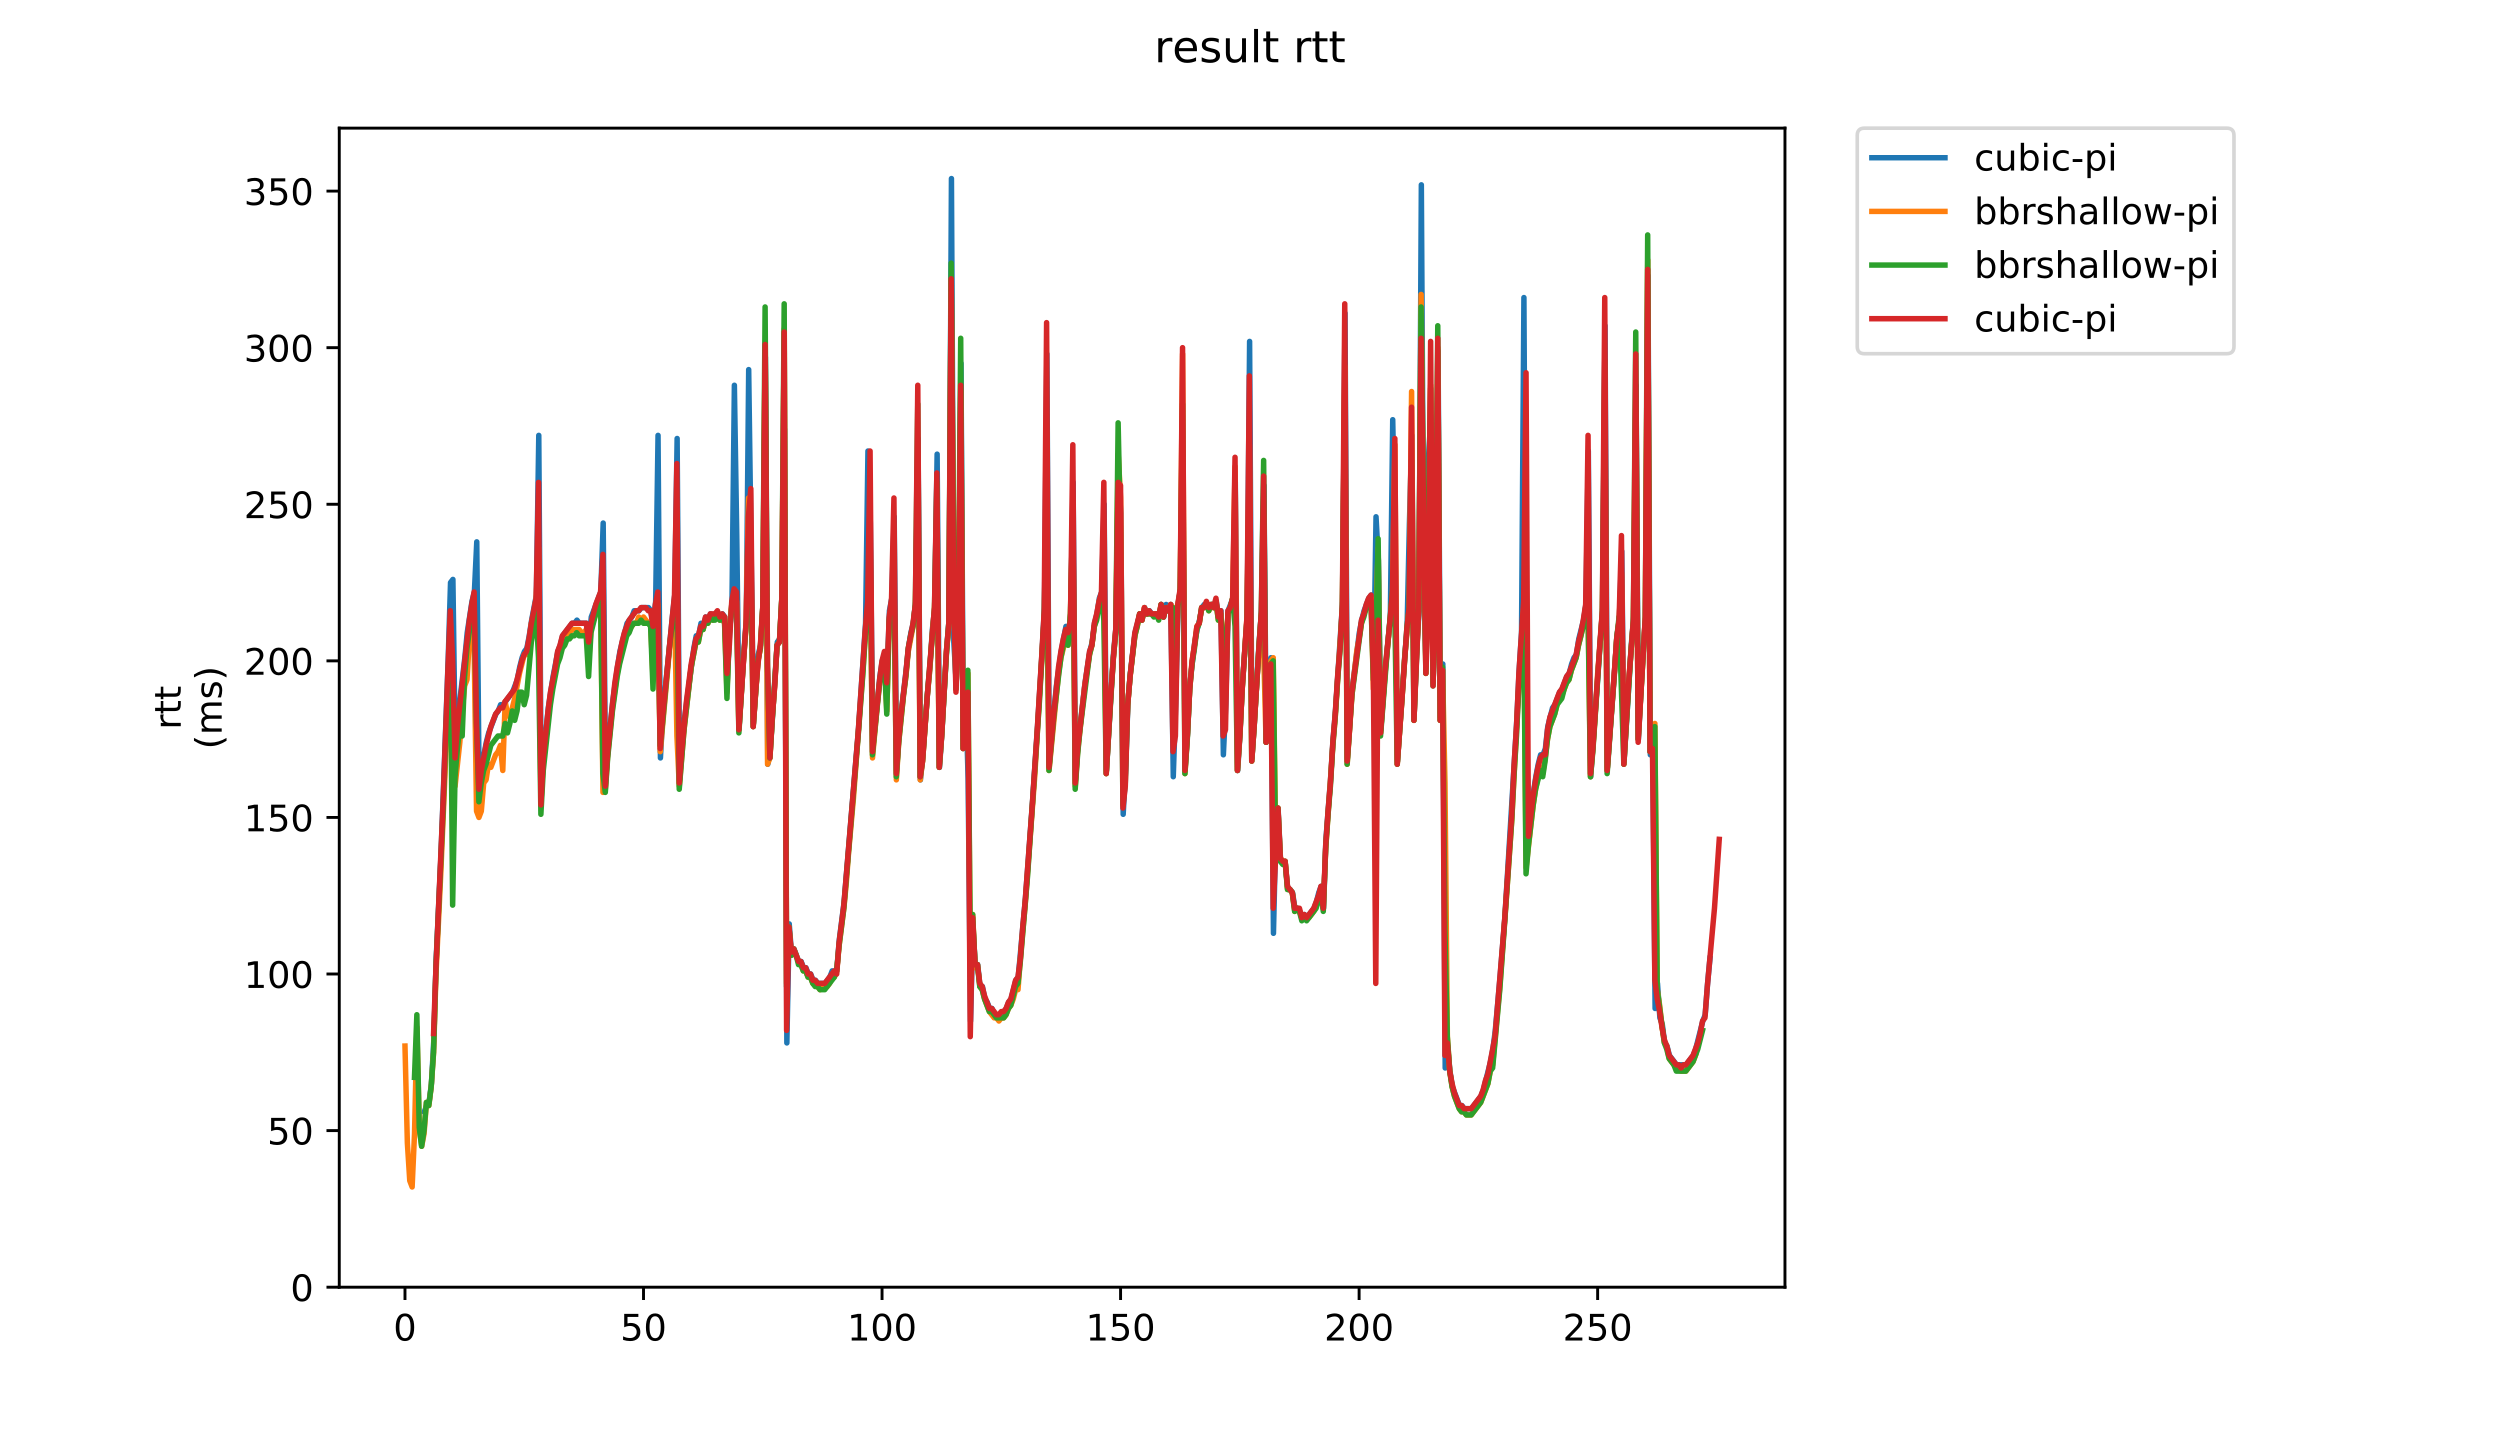 <?xml version="1.0" encoding="utf-8" standalone="no"?>
<!DOCTYPE svg PUBLIC "-//W3C//DTD SVG 1.1//EN"
  "http://www.w3.org/Graphics/SVG/1.1/DTD/svg11.dtd">
<!-- Created with matplotlib (https://matplotlib.org/) -->
<svg height="396pt" version="1.1" viewBox="0 0 684 396" width="684pt" xmlns="http://www.w3.org/2000/svg" xmlns:xlink="http://www.w3.org/1999/xlink">
 <defs>
  <style type="text/css">
*{stroke-linecap:butt;stroke-linejoin:round;}
  </style>
 </defs>
 <g id="figure_1">
  <g id="patch_1">
   <path d="M 0 396 
L 684 396 
L 684 0 
L 0 0 
z
" style="fill:#ffffff;"/>
  </g>
  <g id="axes_1">
   <g id="patch_2">
    <path d="M 92.824 352.174 
L 488.365 352.174 
L 488.365 35.062 
L 92.824 35.062 
z
" style="fill:#ffffff;"/>
   </g>
   <g id="matplotlib.axis_1">
    <g id="xtick_1">
     <g id="line2d_1">
      <defs>
       <path d="M 0 0 
L 0 3.5 
" id="m38a9be794c" style="stroke:#000000;stroke-width:0.8;"/>
      </defs>
      <g>
       <use style="stroke:#000000;stroke-width:0.8;" x="110.803" xlink:href="#m38a9be794c" y="352.174"/>
      </g>
     </g>
     <g id="text_1">
      <!-- 0 -->
      <defs>
       <path d="M 31.781 66.406 
Q 24.172 66.406 20.328 58.906 
Q 16.5 51.422 16.5 36.375 
Q 16.5 21.391 20.328 13.891 
Q 24.172 6.391 31.781 6.391 
Q 39.453 6.391 43.281 13.891 
Q 47.125 21.391 47.125 36.375 
Q 47.125 51.422 43.281 58.906 
Q 39.453 66.406 31.781 66.406 
z
M 31.781 74.219 
Q 44.047 74.219 50.516 64.516 
Q 56.984 54.828 56.984 36.375 
Q 56.984 17.969 50.516 8.266 
Q 44.047 -1.422 31.781 -1.422 
Q 19.531 -1.422 13.062 8.266 
Q 6.594 17.969 6.594 36.375 
Q 6.594 54.828 13.062 64.516 
Q 19.531 74.219 31.781 74.219 
z
" id="DejaVuSans-48"/>
      </defs>
      <g transform="translate(107.622 366.773)scale(0.1 -0.1)">
       <use xlink:href="#DejaVuSans-48"/>
      </g>
     </g>
    </g>
    <g id="xtick_2">
     <g id="line2d_2">
      <g>
       <use style="stroke:#000000;stroke-width:0.8;" x="176.065" xlink:href="#m38a9be794c" y="352.174"/>
      </g>
     </g>
     <g id="text_2">
      <!-- 50 -->
      <defs>
       <path d="M 10.797 72.906 
L 49.516 72.906 
L 49.516 64.594 
L 19.828 64.594 
L 19.828 46.734 
Q 21.969 47.469 24.109 47.828 
Q 26.266 48.188 28.422 48.188 
Q 40.625 48.188 47.75 41.5 
Q 54.891 34.812 54.891 23.391 
Q 54.891 11.625 47.562 5.094 
Q 40.234 -1.422 26.906 -1.422 
Q 22.312 -1.422 17.547 -0.641 
Q 12.797 0.141 7.719 1.703 
L 7.719 11.625 
Q 12.109 9.234 16.797 8.062 
Q 21.484 6.891 26.703 6.891 
Q 35.156 6.891 40.078 11.328 
Q 45.016 15.766 45.016 23.391 
Q 45.016 31 40.078 35.438 
Q 35.156 39.891 26.703 39.891 
Q 22.75 39.891 18.812 39.016 
Q 14.891 38.141 10.797 36.281 
z
" id="DejaVuSans-53"/>
      </defs>
      <g transform="translate(169.703 366.773)scale(0.1 -0.1)">
       <use xlink:href="#DejaVuSans-53"/>
       <use x="63.623" xlink:href="#DejaVuSans-48"/>
      </g>
     </g>
    </g>
    <g id="xtick_3">
     <g id="line2d_3">
      <g>
       <use style="stroke:#000000;stroke-width:0.8;" x="241.328" xlink:href="#m38a9be794c" y="352.174"/>
      </g>
     </g>
     <g id="text_3">
      <!-- 100 -->
      <defs>
       <path d="M 12.406 8.297 
L 28.516 8.297 
L 28.516 63.922 
L 10.984 60.406 
L 10.984 69.391 
L 28.422 72.906 
L 38.281 72.906 
L 38.281 8.297 
L 54.391 8.297 
L 54.391 0 
L 12.406 0 
z
" id="DejaVuSans-49"/>
      </defs>
      <g transform="translate(231.784 366.773)scale(0.1 -0.1)">
       <use xlink:href="#DejaVuSans-49"/>
       <use x="63.623" xlink:href="#DejaVuSans-48"/>
       <use x="127.246" xlink:href="#DejaVuSans-48"/>
      </g>
     </g>
    </g>
    <g id="xtick_4">
     <g id="line2d_4">
      <g>
       <use style="stroke:#000000;stroke-width:0.8;" x="306.59" xlink:href="#m38a9be794c" y="352.174"/>
      </g>
     </g>
     <g id="text_4">
      <!-- 150 -->
      <g transform="translate(297.046 366.773)scale(0.1 -0.1)">
       <use xlink:href="#DejaVuSans-49"/>
       <use x="63.623" xlink:href="#DejaVuSans-53"/>
       <use x="127.246" xlink:href="#DejaVuSans-48"/>
      </g>
     </g>
    </g>
    <g id="xtick_5">
     <g id="line2d_5">
      <g>
       <use style="stroke:#000000;stroke-width:0.8;" x="371.852" xlink:href="#m38a9be794c" y="352.174"/>
      </g>
     </g>
     <g id="text_5">
      <!-- 200 -->
      <defs>
       <path d="M 19.188 8.297 
L 53.609 8.297 
L 53.609 0 
L 7.328 0 
L 7.328 8.297 
Q 12.938 14.109 22.625 23.891 
Q 32.328 33.688 34.812 36.531 
Q 39.547 41.844 41.422 45.531 
Q 43.312 49.219 43.312 52.781 
Q 43.312 58.594 39.234 62.25 
Q 35.156 65.922 28.609 65.922 
Q 23.969 65.922 18.812 64.312 
Q 13.672 62.703 7.812 59.422 
L 7.812 69.391 
Q 13.766 71.781 18.938 73 
Q 24.125 74.219 28.422 74.219 
Q 39.75 74.219 46.484 68.547 
Q 53.219 62.891 53.219 53.422 
Q 53.219 48.922 51.531 44.891 
Q 49.859 40.875 45.406 35.406 
Q 44.188 33.984 37.641 27.219 
Q 31.109 20.453 19.188 8.297 
z
" id="DejaVuSans-50"/>
      </defs>
      <g transform="translate(362.308 366.773)scale(0.1 -0.1)">
       <use xlink:href="#DejaVuSans-50"/>
       <use x="63.623" xlink:href="#DejaVuSans-48"/>
       <use x="127.246" xlink:href="#DejaVuSans-48"/>
      </g>
     </g>
    </g>
    <g id="xtick_6">
     <g id="line2d_6">
      <g>
       <use style="stroke:#000000;stroke-width:0.8;" x="437.114" xlink:href="#m38a9be794c" y="352.174"/>
      </g>
     </g>
     <g id="text_6">
      <!-- 250 -->
      <g transform="translate(427.57 366.773)scale(0.1 -0.1)">
       <use xlink:href="#DejaVuSans-50"/>
       <use x="63.623" xlink:href="#DejaVuSans-53"/>
       <use x="127.246" xlink:href="#DejaVuSans-48"/>
      </g>
     </g>
    </g>
   </g>
   <g id="matplotlib.axis_2">
    <g id="ytick_1">
     <g id="line2d_7">
      <defs>
       <path d="M 0 0 
L -3.5 0 
" id="meed86f814a" style="stroke:#000000;stroke-width:0.8;"/>
      </defs>
      <g>
       <use style="stroke:#000000;stroke-width:0.8;" x="92.824" xlink:href="#meed86f814a" y="352.174"/>
      </g>
     </g>
     <g id="text_7">
      <!-- 0 -->
      <g transform="translate(79.461 355.973)scale(0.1 -0.1)">
       <use xlink:href="#DejaVuSans-48"/>
      </g>
     </g>
    </g>
    <g id="ytick_2">
     <g id="line2d_8">
      <g>
       <use style="stroke:#000000;stroke-width:0.8;" x="92.824" xlink:href="#meed86f814a" y="309.333"/>
      </g>
     </g>
     <g id="text_8">
      <!-- 50 -->
      <g transform="translate(73.099 313.132)scale(0.1 -0.1)">
       <use xlink:href="#DejaVuSans-53"/>
       <use x="63.623" xlink:href="#DejaVuSans-48"/>
      </g>
     </g>
    </g>
    <g id="ytick_3">
     <g id="line2d_9">
      <g>
       <use style="stroke:#000000;stroke-width:0.8;" x="92.824" xlink:href="#meed86f814a" y="266.491"/>
      </g>
     </g>
     <g id="text_9">
      <!-- 100 -->
      <g transform="translate(66.736 270.291)scale(0.1 -0.1)">
       <use xlink:href="#DejaVuSans-49"/>
       <use x="63.623" xlink:href="#DejaVuSans-48"/>
       <use x="127.246" xlink:href="#DejaVuSans-48"/>
      </g>
     </g>
    </g>
    <g id="ytick_4">
     <g id="line2d_10">
      <g>
       <use style="stroke:#000000;stroke-width:0.8;" x="92.824" xlink:href="#meed86f814a" y="223.65"/>
      </g>
     </g>
     <g id="text_10">
      <!-- 150 -->
      <g transform="translate(66.736 227.449)scale(0.1 -0.1)">
       <use xlink:href="#DejaVuSans-49"/>
       <use x="63.623" xlink:href="#DejaVuSans-53"/>
       <use x="127.246" xlink:href="#DejaVuSans-48"/>
      </g>
     </g>
    </g>
    <g id="ytick_5">
     <g id="line2d_11">
      <g>
       <use style="stroke:#000000;stroke-width:0.8;" x="92.824" xlink:href="#meed86f814a" y="180.809"/>
      </g>
     </g>
     <g id="text_11">
      <!-- 200 -->
      <g transform="translate(66.736 184.608)scale(0.1 -0.1)">
       <use xlink:href="#DejaVuSans-50"/>
       <use x="63.623" xlink:href="#DejaVuSans-48"/>
       <use x="127.246" xlink:href="#DejaVuSans-48"/>
      </g>
     </g>
    </g>
    <g id="ytick_6">
     <g id="line2d_12">
      <g>
       <use style="stroke:#000000;stroke-width:0.8;" x="92.824" xlink:href="#meed86f814a" y="137.967"/>
      </g>
     </g>
     <g id="text_12">
      <!-- 250 -->
      <g transform="translate(66.736 141.767)scale(0.1 -0.1)">
       <use xlink:href="#DejaVuSans-50"/>
       <use x="63.623" xlink:href="#DejaVuSans-53"/>
       <use x="127.246" xlink:href="#DejaVuSans-48"/>
      </g>
     </g>
    </g>
    <g id="ytick_7">
     <g id="line2d_13">
      <g>
       <use style="stroke:#000000;stroke-width:0.8;" x="92.824" xlink:href="#meed86f814a" y="95.126"/>
      </g>
     </g>
     <g id="text_13">
      <!-- 300 -->
      <defs>
       <path d="M 40.578 39.312 
Q 47.656 37.797 51.625 33 
Q 55.609 28.219 55.609 21.188 
Q 55.609 10.406 48.188 4.484 
Q 40.766 -1.422 27.094 -1.422 
Q 22.516 -1.422 17.656 -0.516 
Q 12.797 0.391 7.625 2.203 
L 7.625 11.719 
Q 11.719 9.328 16.594 8.109 
Q 21.484 6.891 26.812 6.891 
Q 36.078 6.891 40.938 10.547 
Q 45.797 14.203 45.797 21.188 
Q 45.797 27.641 41.281 31.266 
Q 36.766 34.906 28.719 34.906 
L 20.219 34.906 
L 20.219 43.016 
L 29.109 43.016 
Q 36.375 43.016 40.234 45.922 
Q 44.094 48.828 44.094 54.297 
Q 44.094 59.906 40.109 62.906 
Q 36.141 65.922 28.719 65.922 
Q 24.656 65.922 20.016 65.031 
Q 15.375 64.156 9.812 62.312 
L 9.812 71.094 
Q 15.438 72.656 20.344 73.438 
Q 25.25 74.219 29.594 74.219 
Q 40.828 74.219 47.359 69.109 
Q 53.906 64.016 53.906 55.328 
Q 53.906 49.266 50.438 45.094 
Q 46.969 40.922 40.578 39.312 
z
" id="DejaVuSans-51"/>
      </defs>
      <g transform="translate(66.736 98.925)scale(0.1 -0.1)">
       <use xlink:href="#DejaVuSans-51"/>
       <use x="63.623" xlink:href="#DejaVuSans-48"/>
       <use x="127.246" xlink:href="#DejaVuSans-48"/>
      </g>
     </g>
    </g>
    <g id="ytick_8">
     <g id="line2d_14">
      <g>
       <use style="stroke:#000000;stroke-width:0.8;" x="92.824" xlink:href="#meed86f814a" y="52.285"/>
      </g>
     </g>
     <g id="text_14">
      <!-- 350 -->
      <g transform="translate(66.736 56.084)scale(0.1 -0.1)">
       <use xlink:href="#DejaVuSans-51"/>
       <use x="63.623" xlink:href="#DejaVuSans-53"/>
       <use x="127.246" xlink:href="#DejaVuSans-48"/>
      </g>
     </g>
    </g>
    <g id="text_15">
     <!-- rtt -->
     <defs>
      <path d="M 41.109 46.297 
Q 39.594 47.172 37.812 47.578 
Q 36.031 48 33.891 48 
Q 26.266 48 22.188 43.047 
Q 18.109 38.094 18.109 28.812 
L 18.109 0 
L 9.078 0 
L 9.078 54.688 
L 18.109 54.688 
L 18.109 46.188 
Q 20.953 51.172 25.484 53.578 
Q 30.031 56 36.531 56 
Q 37.453 56 38.578 55.875 
Q 39.703 55.766 41.062 55.516 
z
" id="DejaVuSans-114"/>
      <path d="M 18.312 70.219 
L 18.312 54.688 
L 36.812 54.688 
L 36.812 47.703 
L 18.312 47.703 
L 18.312 18.016 
Q 18.312 11.328 20.141 9.422 
Q 21.969 7.516 27.594 7.516 
L 36.812 7.516 
L 36.812 0 
L 27.594 0 
Q 17.188 0 13.234 3.875 
Q 9.281 7.766 9.281 18.016 
L 9.281 47.703 
L 2.688 47.703 
L 2.688 54.688 
L 9.281 54.688 
L 9.281 70.219 
z
" id="DejaVuSans-116"/>
     </defs>
     <g transform="translate(49.459 199.594)rotate(-90)scale(0.1 -0.1)">
      <use xlink:href="#DejaVuSans-114"/>
      <use x="41.113" xlink:href="#DejaVuSans-116"/>
      <use x="80.322" xlink:href="#DejaVuSans-116"/>
     </g>
     <!-- (ms) -->
     <defs>
      <path d="M 31 75.875 
Q 24.469 64.656 21.281 53.656 
Q 18.109 42.672 18.109 31.391 
Q 18.109 20.125 21.312 9.062 
Q 24.516 -2 31 -13.188 
L 23.188 -13.188 
Q 15.875 -1.703 12.234 9.375 
Q 8.594 20.453 8.594 31.391 
Q 8.594 42.281 12.203 53.312 
Q 15.828 64.359 23.188 75.875 
z
" id="DejaVuSans-40"/>
      <path d="M 52 44.188 
Q 55.375 50.25 60.062 53.125 
Q 64.75 56 71.094 56 
Q 79.641 56 84.281 50.016 
Q 88.922 44.047 88.922 33.016 
L 88.922 0 
L 79.891 0 
L 79.891 32.719 
Q 79.891 40.578 77.094 44.375 
Q 74.312 48.188 68.609 48.188 
Q 61.625 48.188 57.562 43.547 
Q 53.516 38.922 53.516 30.906 
L 53.516 0 
L 44.484 0 
L 44.484 32.719 
Q 44.484 40.625 41.703 44.406 
Q 38.922 48.188 33.109 48.188 
Q 26.219 48.188 22.156 43.531 
Q 18.109 38.875 18.109 30.906 
L 18.109 0 
L 9.078 0 
L 9.078 54.688 
L 18.109 54.688 
L 18.109 46.188 
Q 21.188 51.219 25.484 53.609 
Q 29.781 56 35.688 56 
Q 41.656 56 45.828 52.969 
Q 50 49.953 52 44.188 
z
" id="DejaVuSans-109"/>
      <path d="M 44.281 53.078 
L 44.281 44.578 
Q 40.484 46.531 36.375 47.5 
Q 32.281 48.484 27.875 48.484 
Q 21.188 48.484 17.844 46.438 
Q 14.5 44.391 14.5 40.281 
Q 14.5 37.156 16.891 35.375 
Q 19.281 33.594 26.516 31.984 
L 29.594 31.297 
Q 39.156 29.25 43.188 25.516 
Q 47.219 21.781 47.219 15.094 
Q 47.219 7.469 41.188 3.016 
Q 35.156 -1.422 24.609 -1.422 
Q 20.219 -1.422 15.453 -0.562 
Q 10.688 0.297 5.422 2 
L 5.422 11.281 
Q 10.406 8.688 15.234 7.391 
Q 20.062 6.109 24.812 6.109 
Q 31.156 6.109 34.562 8.281 
Q 37.984 10.453 37.984 14.406 
Q 37.984 18.062 35.516 20.016 
Q 33.062 21.969 24.703 23.781 
L 21.578 24.516 
Q 13.234 26.266 9.516 29.906 
Q 5.812 33.547 5.812 39.891 
Q 5.812 47.609 11.281 51.797 
Q 16.75 56 26.812 56 
Q 31.781 56 36.172 55.266 
Q 40.578 54.547 44.281 53.078 
z
" id="DejaVuSans-115"/>
      <path d="M 8.016 75.875 
L 15.828 75.875 
Q 23.141 64.359 26.781 53.312 
Q 30.422 42.281 30.422 31.391 
Q 30.422 20.453 26.781 9.375 
Q 23.141 -1.703 15.828 -13.188 
L 8.016 -13.188 
Q 14.5 -2 17.703 9.062 
Q 20.906 20.125 20.906 31.391 
Q 20.906 42.672 17.703 53.656 
Q 14.5 64.656 8.016 75.875 
z
" id="DejaVuSans-41"/>
     </defs>
     <g transform="translate(60.657 204.995)rotate(-90)scale(0.1 -0.1)">
      <use xlink:href="#DejaVuSans-40"/>
      <use x="39.014" xlink:href="#DejaVuSans-109"/>
      <use x="136.426" xlink:href="#DejaVuSans-115"/>
      <use x="188.525" xlink:href="#DejaVuSans-41"/>
     </g>
    </g>
   </g>
   <g id="line2d_15">
    <path clip-path="url(#p9b1882c5ed)" d="M 116.084 304.192 
L 116.737 302.478 
L 117.389 301.621 
L 118.042 296.48 
L 118.695 284.485 
L 119.347 262.207 
L 120.652 233.932 
L 122.61 180.809 
L 123.263 159.388 
L 123.916 158.531 
L 124.568 205.657 
L 125.873 191.091 
L 127.179 179.952 
L 127.831 173.097 
L 129.137 164.529 
L 129.789 161.959 
L 130.442 148.249 
L 131.094 215.082 
L 132.4 206.514 
L 133.052 203.086 
L 133.705 200.516 
L 135.663 195.375 
L 136.315 194.518 
L 136.968 192.804 
L 137.621 192.804 
L 140.231 189.377 
L 141.536 185.95 
L 142.189 182.522 
L 142.842 179.952 
L 143.494 178.238 
L 144.147 177.381 
L 144.799 173.954 
L 145.452 169.67 
L 146.757 162.815 
L 147.41 119.117 
L 148.063 215.939 
L 148.715 206.514 
L 150.02 193.661 
L 151.326 185.093 
L 152.631 178.238 
L 153.284 176.525 
L 153.936 173.954 
L 156.547 170.527 
L 157.199 170.527 
L 157.852 169.67 
L 158.505 170.527 
L 160.462 170.527 
L 161.115 176.525 
L 161.768 168.813 
L 164.378 161.959 
L 165.031 143.108 
L 165.683 213.368 
L 166.336 204.8 
L 167.641 191.948 
L 168.946 182.522 
L 169.599 178.238 
L 171.557 170.527 
L 172.862 168.813 
L 173.515 167.1 
L 174.82 167.1 
L 175.473 166.243 
L 177.431 166.243 
L 178.083 167.1 
L 178.736 171.384 
L 179.388 164.529 
L 180.041 119.117 
L 180.694 207.37 
L 181.346 195.375 
L 183.957 168.813 
L 184.609 162.815 
L 185.262 119.974 
L 185.915 213.368 
L 187.22 197.088 
L 189.83 177.381 
L 190.483 173.954 
L 191.136 173.954 
L 191.788 170.527 
L 192.441 171.384 
L 193.094 168.813 
L 193.746 169.67 
L 194.399 167.956 
L 195.051 168.813 
L 195.704 167.956 
L 196.357 167.956 
L 197.009 168.813 
L 197.662 167.956 
L 198.314 168.813 
L 198.967 186.807 
L 199.62 173.097 
L 200.272 164.529 
L 200.925 105.408 
L 201.578 146.536 
L 202.23 198.802 
L 203.535 178.238 
L 204.188 169.67 
L 204.841 101.124 
L 206.146 197.945 
L 207.451 179.095 
L 208.104 176.525 
L 208.756 165.386 
L 209.409 97.697 
L 210.062 209.084 
L 210.714 205.657 
L 212.02 185.95 
L 212.672 175.668 
L 213.325 174.811 
L 213.977 162.815 
L 214.63 117.404 
L 215.283 285.342 
L 215.935 252.782 
L 216.588 261.351 
L 217.241 259.637 
L 218.546 263.064 
L 219.198 263.064 
L 219.851 264.778 
L 220.504 264.778 
L 221.156 266.491 
L 221.809 266.491 
L 222.462 268.205 
L 223.114 268.205 
L 223.767 269.062 
L 225.725 269.062 
L 227.03 267.348 
L 227.682 265.635 
L 228.335 266.491 
L 228.988 264.778 
L 229.64 257.066 
L 230.946 246.784 
L 234.861 199.659 
L 236.819 170.527 
L 237.472 123.401 
L 238.124 143.108 
L 238.777 204.8 
L 240.735 185.093 
L 241.388 180.809 
L 242.04 179.095 
L 242.693 185.95 
L 243.345 167.1 
L 243.998 163.672 
L 244.651 141.395 
L 245.303 210.798 
L 245.956 201.373 
L 246.609 194.518 
L 247.914 183.379 
L 248.566 177.381 
L 249.219 173.097 
L 249.872 170.527 
L 250.524 164.529 
L 251.177 119.974 
L 251.83 213.368 
L 252.482 206.514 
L 253.787 189.377 
L 254.44 182.522 
L 255.093 172.24 
L 255.745 166.243 
L 256.398 124.258 
L 257.05 209.941 
L 257.703 200.516 
L 259.008 177.381 
L 259.661 169.67 
L 260.314 48.857 
L 260.966 175.668 
L 261.619 186.807 
L 262.271 170.527 
L 262.924 99.41 
L 263.577 203.943 
L 264.229 190.234 
L 264.882 213.368 
L 265.535 279.344 
L 266.187 253.639 
L 266.84 263.921 
L 267.492 263.921 
L 268.145 269.919 
L 268.798 269.919 
L 269.45 273.346 
L 270.103 274.203 
L 270.756 275.917 
L 271.408 275.917 
L 272.061 277.63 
L 274.019 277.63 
L 275.324 275.917 
L 275.977 274.203 
L 276.629 273.346 
L 277.934 268.205 
L 278.587 267.348 
L 280.545 245.928 
L 282.503 219.366 
L 283.808 199.659 
L 285.113 178.238 
L 285.766 166.243 
L 286.418 96.84 
L 287.071 209.084 
L 288.376 194.518 
L 289.029 187.663 
L 290.334 178.238 
L 291.639 171.384 
L 292.292 173.954 
L 292.945 167.956 
L 293.597 131.97 
L 294.25 213.368 
L 294.903 203.943 
L 296.86 186.807 
L 298.166 178.238 
L 298.818 175.668 
L 299.471 170.527 
L 300.124 167.956 
L 300.776 163.672 
L 301.429 161.959 
L 302.081 137.967 
L 302.734 210.798 
L 304.039 188.52 
L 304.692 178.238 
L 305.345 171.384 
L 305.997 129.399 
L 306.65 140.538 
L 307.302 222.793 
L 307.955 210.798 
L 308.608 191.948 
L 309.26 184.236 
L 310.566 173.097 
L 311.871 167.956 
L 312.523 168.813 
L 313.176 166.243 
L 313.829 167.956 
L 314.481 167.1 
L 315.134 167.956 
L 316.439 167.956 
L 317.092 168.813 
L 317.744 165.386 
L 318.397 168.813 
L 319.05 165.386 
L 319.702 167.1 
L 320.355 165.386 
L 321.007 212.511 
L 321.66 192.804 
L 322.313 165.386 
L 322.965 161.102 
L 323.618 137.111 
L 324.271 209.941 
L 324.923 200.516 
L 325.576 186.807 
L 326.881 175.668 
L 327.534 172.24 
L 328.186 169.67 
L 328.839 166.243 
L 329.492 165.386 
L 330.144 165.386 
L 330.797 166.243 
L 331.449 165.386 
L 332.102 165.386 
L 332.755 164.529 
L 333.407 168.813 
L 334.06 167.1 
L 334.713 206.514 
L 335.365 192.804 
L 336.018 167.1 
L 337.323 163.672 
L 337.976 131.97 
L 338.628 210.798 
L 339.281 200.516 
L 339.934 186.807 
L 341.239 168.813 
L 341.891 93.412 
L 342.544 207.37 
L 343.197 197.945 
L 344.502 175.668 
L 345.154 167.1 
L 345.807 132.826 
L 346.46 203.086 
L 347.112 192.804 
L 347.765 179.952 
L 348.418 255.353 
L 349.07 227.077 
L 349.723 221.936 
L 350.375 235.646 
L 351.028 235.646 
L 351.681 236.503 
L 352.333 243.357 
L 352.986 243.357 
L 353.639 244.214 
L 354.291 248.498 
L 354.944 248.498 
L 355.596 249.355 
L 356.249 251.069 
L 356.902 250.212 
L 357.554 251.069 
L 359.512 248.498 
L 360.165 246.784 
L 360.817 244.214 
L 361.47 242.5 
L 362.123 248.498 
L 362.775 229.648 
L 364.081 212.511 
L 364.733 202.229 
L 365.386 194.518 
L 367.344 164.529 
L 367.996 85.701 
L 368.649 207.37 
L 369.954 188.52 
L 371.912 173.097 
L 372.565 169.67 
L 373.217 167.1 
L 374.522 163.672 
L 375.175 162.815 
L 375.828 184.236 
L 376.48 141.395 
L 377.133 153.39 
L 377.786 199.659 
L 379.091 182.522 
L 380.396 168.813 
L 381.049 114.833 
L 381.701 149.106 
L 382.354 208.227 
L 384.312 179.952 
L 384.964 172.24 
L 385.617 143.108 
L 386.27 119.117 
L 386.922 195.375 
L 387.575 179.095 
L 388.228 166.243 
L 388.88 50.571 
L 389.533 162.815 
L 390.185 182.522 
L 390.838 125.115 
L 391.491 113.976 
L 392.143 185.093 
L 392.796 167.1 
L 393.449 95.983 
L 394.101 196.232 
L 394.754 181.666 
L 395.406 292.196 
L 396.059 286.198 
L 396.712 293.053 
L 397.364 297.337 
L 399.322 302.478 
L 399.975 302.478 
L 400.627 303.335 
L 402.585 303.335 
L 405.196 299.908 
L 405.848 298.194 
L 407.806 290.483 
L 408.459 287.055 
L 409.111 281.914 
L 410.417 267.348 
L 411.722 251.069 
L 414.332 208.227 
L 414.985 197.088 
L 415.638 183.379 
L 416.29 173.097 
L 416.943 81.417 
L 417.596 201.373 
L 418.248 227.934 
L 419.553 216.796 
L 420.206 212.511 
L 420.859 209.084 
L 421.511 206.514 
L 422.164 206.514 
L 422.817 204.8 
L 423.469 198.802 
L 424.774 193.661 
L 425.427 192.804 
L 426.732 189.377 
L 427.385 188.52 
L 428.69 185.093 
L 429.343 184.236 
L 429.995 181.666 
L 430.648 179.952 
L 431.301 179.095 
L 431.953 174.811 
L 433.258 169.67 
L 433.911 165.386 
L 434.564 123.401 
L 435.216 212.511 
L 438.479 166.243 
L 439.132 89.128 
L 439.785 209.941 
L 441.743 183.379 
L 442.395 173.954 
L 443.048 169.67 
L 443.7 150.82 
L 444.353 208.227 
L 446.311 176.525 
L 446.964 168.813 
L 447.616 105.408 
L 448.269 202.229 
L 449.574 177.381 
L 450.227 168.813 
L 450.879 75.419 
L 451.532 206.514 
L 452.185 203.086 
L 452.837 275.917 
L 453.49 269.062 
L 454.142 278.487 
L 454.795 280.201 
L 455.448 285.342 
L 456.1 286.198 
L 456.753 288.769 
L 458.711 291.339 
L 461.321 291.339 
L 463.279 288.769 
L 463.932 287.055 
L 465.89 279.344 
L 466.542 277.63 
L 467.195 269.062 
L 467.847 262.207 
L 467.847 262.207 
" style="fill:none;stroke:#1f77b4;stroke-linecap:square;stroke-width:1.5;"/>
   </g>
   <g id="line2d_16">
    <path clip-path="url(#p9b1882c5ed)" d="M 110.803 286.198 
L 111.456 312.76 
L 112.108 323.042 
L 112.761 324.756 
L 113.414 310.19 
L 114.066 281.058 
L 114.719 308.476 
L 115.371 313.617 
L 116.024 310.19 
L 116.677 301.621 
L 117.329 302.478 
L 117.982 297.337 
L 118.635 287.912 
L 119.287 266.491 
L 120.592 239.073 
L 121.898 208.227 
L 122.55 194.518 
L 123.203 170.527 
L 123.856 211.655 
L 124.508 215.082 
L 125.813 203.086 
L 126.466 194.518 
L 127.119 187.663 
L 127.771 185.95 
L 128.424 174.811 
L 129.076 173.097 
L 129.729 177.381 
L 130.382 221.936 
L 131.034 223.65 
L 131.687 221.936 
L 132.34 214.225 
L 132.992 213.368 
L 133.645 209.084 
L 134.297 209.941 
L 135.603 206.514 
L 136.255 205.657 
L 136.908 203.943 
L 137.561 210.798 
L 138.213 191.948 
L 138.866 195.375 
L 139.518 196.232 
L 140.824 191.091 
L 142.129 184.236 
L 143.434 179.095 
L 144.087 179.095 
L 144.739 175.668 
L 145.392 170.527 
L 146.045 167.956 
L 146.697 163.672 
L 147.35 149.963 
L 148.003 219.366 
L 148.655 208.227 
L 149.96 195.375 
L 150.613 190.234 
L 151.918 183.379 
L 152.571 179.095 
L 154.529 173.954 
L 155.181 173.954 
L 156.487 172.24 
L 158.444 172.24 
L 159.097 173.097 
L 159.75 173.097 
L 160.402 172.24 
L 161.055 180.809 
L 161.708 172.24 
L 162.36 169.67 
L 163.665 166.243 
L 164.318 163.672 
L 164.971 216.796 
L 165.623 215.939 
L 166.276 206.514 
L 167.581 193.661 
L 168.886 184.236 
L 170.192 177.381 
L 170.844 175.668 
L 171.497 172.24 
L 172.15 172.24 
L 173.455 170.527 
L 174.107 170.527 
L 174.76 168.813 
L 175.413 169.67 
L 176.065 168.813 
L 177.371 170.527 
L 178.023 170.527 
L 178.676 185.95 
L 179.328 167.956 
L 179.981 165.386 
L 180.634 205.657 
L 182.592 184.236 
L 183.244 176.525 
L 183.897 171.384 
L 184.549 164.529 
L 185.202 201.373 
L 185.855 215.082 
L 187.16 199.659 
L 189.118 182.522 
L 190.423 175.668 
L 191.076 175.668 
L 191.728 172.24 
L 192.381 172.24 
L 193.033 169.67 
L 193.686 170.527 
L 194.339 168.813 
L 194.991 169.67 
L 196.297 167.956 
L 196.949 169.67 
L 197.602 168.813 
L 198.254 170.527 
L 198.907 189.377 
L 199.56 171.384 
L 200.212 165.386 
L 200.865 162.815 
L 201.518 164.529 
L 202.17 199.659 
L 203.475 179.952 
L 204.128 171.384 
L 204.781 136.254 
L 205.433 155.961 
L 206.086 198.802 
L 207.391 180.809 
L 208.044 177.381 
L 208.696 166.243 
L 209.349 94.269 
L 210.002 209.084 
L 210.654 207.37 
L 211.307 196.232 
L 211.96 187.663 
L 212.612 176.525 
L 213.265 175.668 
L 213.917 163.672 
L 214.57 89.985 
L 215.223 269.062 
L 215.875 253.639 
L 216.528 261.351 
L 217.18 259.637 
L 218.486 263.064 
L 219.138 263.921 
L 219.791 265.635 
L 220.444 265.635 
L 221.096 267.348 
L 221.749 267.348 
L 222.401 269.062 
L 223.054 269.062 
L 224.359 270.776 
L 225.012 269.919 
L 226.317 269.919 
L 226.97 269.062 
L 227.622 267.348 
L 228.275 267.348 
L 228.928 265.635 
L 229.58 258.78 
L 230.886 248.498 
L 231.538 241.643 
L 232.191 233.075 
L 233.496 218.509 
L 236.107 183.379 
L 236.759 173.097 
L 237.412 166.243 
L 238.064 155.961 
L 238.717 207.37 
L 240.022 192.804 
L 240.675 186.807 
L 241.328 182.522 
L 241.98 180.809 
L 242.633 194.518 
L 243.285 170.527 
L 243.938 165.386 
L 244.591 157.674 
L 245.243 213.368 
L 245.896 203.086 
L 247.201 190.234 
L 247.854 185.093 
L 248.506 178.238 
L 249.812 171.384 
L 250.464 165.386 
L 251.117 129.399 
L 251.769 213.368 
L 252.422 208.227 
L 253.727 190.234 
L 254.38 183.379 
L 255.033 173.954 
L 255.685 166.243 
L 256.338 148.249 
L 256.99 209.941 
L 257.643 201.373 
L 258.948 178.238 
L 259.601 171.384 
L 260.254 76.276 
L 260.906 148.249 
L 261.559 188.52 
L 262.211 171.384 
L 262.864 107.122 
L 263.517 204.8 
L 264.169 192.804 
L 264.822 184.236 
L 265.475 263.921 
L 266.127 250.212 
L 266.78 264.778 
L 267.432 263.921 
L 268.085 269.919 
L 268.738 270.776 
L 269.39 273.346 
L 270.696 276.773 
L 272.001 278.487 
L 272.653 278.487 
L 273.306 279.344 
L 273.959 278.487 
L 274.611 278.487 
L 275.264 277.63 
L 275.916 275.917 
L 276.569 275.06 
L 277.222 273.346 
L 277.874 270.776 
L 278.527 270.776 
L 279.18 262.207 
L 280.485 247.641 
L 283.095 212.511 
L 285.706 168.813 
L 286.358 159.388 
L 287.011 210.798 
L 289.622 184.236 
L 290.274 179.952 
L 290.927 177.381 
L 291.579 173.097 
L 292.232 176.525 
L 292.885 167.956 
L 293.537 141.395 
L 294.19 215.082 
L 294.843 205.657 
L 296.8 187.663 
L 298.106 179.095 
L 298.758 176.525 
L 299.411 171.384 
L 300.064 168.813 
L 300.716 164.529 
L 301.369 162.815 
L 302.021 157.674 
L 302.674 211.655 
L 303.979 189.377 
L 304.632 179.952 
L 305.284 172.24 
L 305.937 124.258 
L 306.59 136.254 
L 307.242 209.941 
L 307.895 208.227 
L 308.548 192.804 
L 309.2 185.093 
L 310.505 173.954 
L 311.158 171.384 
L 311.811 167.956 
L 312.463 169.67 
L 313.116 166.243 
L 313.769 167.956 
L 316.379 167.956 
L 317.032 168.813 
L 317.684 165.386 
L 318.337 168.813 
L 318.99 166.243 
L 319.642 167.1 
L 320.295 165.386 
L 320.947 166.243 
L 321.6 186.807 
L 322.253 165.386 
L 322.905 161.959 
L 323.558 96.84 
L 324.211 211.655 
L 324.863 201.373 
L 325.516 188.52 
L 326.168 180.809 
L 326.821 176.525 
L 327.474 171.384 
L 328.126 170.527 
L 328.779 166.243 
L 329.432 166.243 
L 330.084 165.386 
L 330.737 167.1 
L 331.389 165.386 
L 332.042 166.243 
L 332.695 164.529 
L 333.347 169.67 
L 334 167.956 
L 334.652 173.954 
L 335.305 187.663 
L 335.958 167.956 
L 336.61 166.243 
L 337.263 163.672 
L 337.916 127.685 
L 338.568 210.798 
L 339.221 201.373 
L 339.873 188.52 
L 341.179 168.813 
L 341.831 121.688 
L 342.484 208.227 
L 343.137 198.802 
L 344.442 177.381 
L 345.094 167.956 
L 345.747 178.238 
L 346.4 203.086 
L 347.052 194.518 
L 347.705 180.809 
L 348.358 179.952 
L 349.01 229.648 
L 349.663 221.08 
L 350.315 234.789 
L 350.968 235.646 
L 351.621 235.646 
L 352.273 243.357 
L 352.926 243.357 
L 353.579 244.214 
L 354.231 249.355 
L 354.884 248.498 
L 355.536 249.355 
L 356.189 251.069 
L 358.147 251.069 
L 359.452 249.355 
L 360.757 245.928 
L 361.41 243.357 
L 362.063 248.498 
L 362.715 232.218 
L 364.673 203.943 
L 365.326 196.232 
L 367.284 166.243 
L 367.936 100.267 
L 368.589 209.084 
L 369.894 190.234 
L 371.199 178.238 
L 371.852 174.811 
L 372.505 170.527 
L 373.157 167.956 
L 374.462 164.529 
L 375.115 163.672 
L 375.768 188.52 
L 377.073 149.963 
L 377.726 200.516 
L 379.031 183.379 
L 380.989 162.815 
L 381.641 121.688 
L 382.294 209.084 
L 383.599 191.091 
L 384.252 180.809 
L 385.557 166.243 
L 386.21 107.122 
L 386.862 197.088 
L 387.515 179.952 
L 388.168 167.1 
L 388.82 80.56 
L 389.473 143.108 
L 390.125 184.236 
L 390.778 149.963 
L 391.431 105.408 
L 392.083 186.807 
L 392.736 167.1 
L 393.388 95.126 
L 394.041 197.088 
L 394.694 183.379 
L 395.346 214.225 
L 395.999 283.628 
L 396.652 293.053 
L 397.304 297.337 
L 397.957 299.908 
L 399.262 303.335 
L 399.915 304.192 
L 400.567 304.192 
L 401.22 305.049 
L 402.525 305.049 
L 405.136 301.621 
L 407.094 296.48 
L 407.746 293.053 
L 408.399 291.339 
L 410.357 269.919 
L 412.315 243.357 
L 413.62 224.507 
L 415.578 186.807 
L 416.883 166.243 
L 417.536 237.359 
L 419.493 220.223 
L 420.146 215.939 
L 420.799 212.511 
L 421.451 209.941 
L 422.104 211.655 
L 422.756 207.37 
L 423.409 202.229 
L 424.062 198.802 
L 425.367 195.375 
L 426.02 192.804 
L 426.672 191.091 
L 427.325 190.234 
L 428.63 186.807 
L 429.283 185.95 
L 429.935 183.379 
L 431.241 179.952 
L 431.893 176.525 
L 432.546 173.954 
L 433.198 170.527 
L 433.851 166.243 
L 434.504 167.1 
L 435.156 212.511 
L 435.809 204.8 
L 436.462 195.375 
L 437.114 184.236 
L 437.767 176.525 
L 438.419 167.1 
L 439.072 107.978 
L 439.725 210.798 
L 441.683 184.236 
L 442.335 174.811 
L 442.988 169.67 
L 443.64 156.818 
L 444.293 209.084 
L 445.598 186.807 
L 446.904 169.67 
L 447.556 107.122 
L 448.209 202.229 
L 450.167 168.813 
L 450.819 71.135 
L 451.472 205.657 
L 452.124 203.943 
L 452.777 197.945 
L 453.43 270.776 
L 454.082 275.06 
L 454.735 281.058 
L 455.388 285.342 
L 456.04 286.198 
L 456.693 289.626 
L 458.651 292.196 
L 459.303 292.196 
L 459.956 293.053 
L 461.261 293.053 
L 463.219 290.483 
L 463.872 288.769 
L 463.872 288.769 
" style="fill:none;stroke:#ff7f0e;stroke-linecap:square;stroke-width:1.5;"/>
   </g>
   <g id="line2d_17">
    <path clip-path="url(#p9b1882c5ed)" d="M 113.398 294.767 
L 114.051 277.63 
L 114.703 308.476 
L 115.356 313.617 
L 116.008 309.333 
L 116.661 301.621 
L 117.314 302.478 
L 117.966 297.337 
L 118.619 287.912 
L 119.271 264.778 
L 121.229 221.936 
L 123.187 169.67 
L 123.84 247.641 
L 124.492 212.511 
L 125.145 204.8 
L 125.798 198.802 
L 126.45 201.373 
L 127.103 185.093 
L 127.756 177.381 
L 129.061 167.956 
L 129.713 164.529 
L 130.366 197.945 
L 131.019 219.366 
L 131.671 214.225 
L 132.324 210.798 
L 132.977 209.084 
L 134.282 203.943 
L 136.24 201.373 
L 137.545 201.373 
L 138.198 197.945 
L 138.85 200.516 
L 139.503 197.945 
L 140.155 194.518 
L 140.808 197.088 
L 141.461 194.518 
L 142.113 189.377 
L 142.766 189.377 
L 143.419 192.804 
L 144.071 190.234 
L 145.376 175.668 
L 146.682 167.1 
L 147.334 179.952 
L 147.987 222.793 
L 148.639 210.798 
L 150.597 192.804 
L 151.25 188.52 
L 152.555 181.666 
L 153.208 179.952 
L 153.86 177.381 
L 154.513 176.525 
L 155.166 174.811 
L 155.818 174.811 
L 156.471 173.954 
L 157.124 173.954 
L 157.776 173.097 
L 158.429 173.954 
L 160.387 173.954 
L 161.039 185.093 
L 161.692 173.097 
L 162.997 167.956 
L 163.65 166.243 
L 164.302 163.672 
L 164.955 211.655 
L 165.608 216.796 
L 166.26 207.37 
L 167.566 194.518 
L 168.871 185.093 
L 169.523 181.666 
L 171.481 173.954 
L 172.134 173.097 
L 172.787 171.384 
L 173.439 170.527 
L 174.744 170.527 
L 175.397 169.67 
L 176.05 170.527 
L 177.355 170.527 
L 178.007 171.384 
L 178.66 188.52 
L 179.313 167.956 
L 179.965 165.386 
L 180.618 203.943 
L 181.271 197.945 
L 182.576 183.379 
L 183.228 176.525 
L 183.881 171.384 
L 184.534 164.529 
L 185.186 160.245 
L 185.839 215.939 
L 187.144 199.659 
L 189.102 182.522 
L 190.407 175.668 
L 191.06 175.668 
L 191.713 172.24 
L 192.365 172.24 
L 193.018 169.67 
L 193.67 170.527 
L 194.323 168.813 
L 194.976 169.67 
L 195.628 169.67 
L 196.281 167.956 
L 196.934 169.67 
L 197.586 168.813 
L 198.239 170.527 
L 198.891 191.091 
L 199.544 173.097 
L 200.197 166.243 
L 200.849 162.815 
L 201.502 167.1 
L 202.155 200.516 
L 203.46 179.952 
L 204.112 171.384 
L 204.765 164.529 
L 205.418 149.106 
L 206.07 198.802 
L 207.375 180.809 
L 208.028 177.381 
L 208.681 166.243 
L 209.333 83.987 
L 209.986 182.522 
L 210.639 207.37 
L 212.596 176.525 
L 213.249 175.668 
L 213.902 163.672 
L 214.554 83.13 
L 215.207 269.919 
L 215.86 253.639 
L 216.512 261.351 
L 217.165 259.637 
L 217.817 261.351 
L 218.47 263.921 
L 219.123 263.921 
L 219.775 265.635 
L 220.428 265.635 
L 221.081 267.348 
L 221.733 267.348 
L 222.386 269.062 
L 223.038 269.919 
L 223.691 269.919 
L 224.344 270.776 
L 225.649 270.776 
L 228.259 267.348 
L 228.912 265.635 
L 229.565 258.78 
L 230.87 248.498 
L 234.786 201.373 
L 236.091 184.236 
L 236.743 173.954 
L 237.396 167.1 
L 238.049 144.822 
L 238.701 206.514 
L 240.659 186.807 
L 241.312 182.522 
L 241.964 180.809 
L 242.617 195.375 
L 243.27 169.67 
L 243.922 165.386 
L 244.575 156.818 
L 245.228 212.511 
L 245.88 203.086 
L 247.185 190.234 
L 247.838 185.093 
L 248.491 177.381 
L 249.143 173.954 
L 249.796 171.384 
L 250.449 165.386 
L 251.101 110.549 
L 251.754 212.511 
L 252.406 208.227 
L 253.712 190.234 
L 255.67 167.1 
L 256.322 131.97 
L 256.975 209.941 
L 257.627 201.373 
L 258.933 179.095 
L 259.585 170.527 
L 260.238 71.992 
L 260.891 150.82 
L 261.543 188.52 
L 262.196 171.384 
L 262.848 92.556 
L 263.501 204.8 
L 264.154 191.948 
L 264.806 183.379 
L 265.459 257.923 
L 266.111 250.212 
L 266.764 263.921 
L 267.417 263.921 
L 268.069 269.919 
L 268.722 270.776 
L 269.375 273.346 
L 270.68 276.773 
L 271.332 276.773 
L 272.638 278.487 
L 274.596 278.487 
L 275.248 277.63 
L 275.901 275.917 
L 276.553 275.06 
L 277.859 269.919 
L 278.511 269.062 
L 279.164 263.064 
L 281.122 239.93 
L 284.385 191.948 
L 285.69 168.813 
L 286.343 132.826 
L 286.995 210.798 
L 288.301 196.232 
L 289.606 185.093 
L 290.259 179.952 
L 290.911 176.525 
L 291.564 173.954 
L 292.216 176.525 
L 292.869 167.956 
L 293.522 139.681 
L 294.174 215.939 
L 294.827 206.514 
L 295.479 199.659 
L 298.09 179.095 
L 298.743 176.525 
L 299.395 171.384 
L 300.048 169.67 
L 300.7 165.386 
L 301.353 162.815 
L 302.006 169.67 
L 302.658 211.655 
L 304.616 179.952 
L 305.269 173.097 
L 305.921 115.69 
L 306.574 146.536 
L 307.227 220.223 
L 307.879 214.225 
L 308.532 192.804 
L 309.185 185.093 
L 310.49 173.954 
L 311.142 171.384 
L 311.795 167.956 
L 312.448 169.67 
L 313.1 167.1 
L 313.753 167.956 
L 315.058 167.956 
L 315.711 168.813 
L 316.363 167.956 
L 317.016 169.67 
L 317.669 165.386 
L 318.321 168.813 
L 318.974 166.243 
L 319.627 167.1 
L 320.279 166.243 
L 320.932 166.243 
L 321.584 190.234 
L 322.237 166.243 
L 322.89 161.959 
L 323.542 110.549 
L 324.195 211.655 
L 324.847 202.229 
L 325.5 188.52 
L 326.153 181.666 
L 326.805 177.381 
L 327.458 172.24 
L 328.111 170.527 
L 328.763 166.243 
L 329.416 166.243 
L 330.068 165.386 
L 330.721 167.1 
L 331.374 165.386 
L 332.026 166.243 
L 332.679 164.529 
L 333.332 169.67 
L 333.984 167.956 
L 334.637 175.668 
L 335.289 187.663 
L 335.942 167.956 
L 336.595 166.243 
L 337.247 163.672 
L 337.9 171.384 
L 338.553 210.798 
L 339.205 201.373 
L 339.858 188.52 
L 341.163 169.67 
L 341.816 131.113 
L 342.468 208.227 
L 343.121 198.802 
L 344.426 177.381 
L 345.079 167.956 
L 345.731 125.972 
L 346.384 203.086 
L 347.037 194.518 
L 347.689 181.666 
L 348.342 180.809 
L 348.995 231.362 
L 349.647 221.08 
L 350.3 235.646 
L 350.952 236.503 
L 351.605 235.646 
L 352.258 243.357 
L 352.91 243.357 
L 353.563 244.214 
L 354.215 249.355 
L 354.868 248.498 
L 355.521 249.355 
L 356.173 251.925 
L 356.826 251.069 
L 357.479 251.925 
L 360.089 248.498 
L 360.742 245.928 
L 361.394 244.214 
L 362.047 249.355 
L 362.7 232.218 
L 363.352 222.793 
L 364.005 215.082 
L 364.657 203.943 
L 365.31 196.232 
L 365.963 185.95 
L 366.615 178.238 
L 367.268 166.243 
L 367.921 105.408 
L 368.573 209.084 
L 369.878 190.234 
L 372.489 170.527 
L 373.142 168.813 
L 373.794 166.243 
L 374.447 164.529 
L 375.099 164.529 
L 375.752 185.95 
L 376.405 175.668 
L 377.057 147.393 
L 377.71 201.373 
L 379.668 176.525 
L 380.973 161.959 
L 381.626 168.813 
L 382.278 209.084 
L 383.583 191.091 
L 384.889 172.24 
L 385.541 166.243 
L 386.194 125.972 
L 386.847 197.088 
L 388.152 166.243 
L 388.804 83.987 
L 390.11 184.236 
L 391.415 106.265 
L 392.068 187.663 
L 392.72 167.1 
L 393.373 89.128 
L 394.025 197.088 
L 394.678 182.522 
L 395.331 254.496 
L 395.983 283.628 
L 396.636 293.053 
L 397.289 297.337 
L 397.941 299.908 
L 399.246 303.335 
L 399.899 304.192 
L 400.552 304.192 
L 401.204 305.049 
L 402.51 305.049 
L 405.12 301.621 
L 407.078 296.48 
L 407.731 293.053 
L 408.383 292.196 
L 410.341 270.776 
L 411.646 252.782 
L 413.604 224.507 
L 414.257 211.655 
L 414.909 201.373 
L 415.562 187.663 
L 416.867 167.956 
L 417.52 239.073 
L 418.172 231.362 
L 419.478 220.223 
L 420.13 215.939 
L 421.436 210.798 
L 422.088 212.511 
L 422.741 208.227 
L 423.393 202.229 
L 424.046 198.802 
L 425.351 195.375 
L 426.004 192.804 
L 427.309 191.091 
L 427.962 188.52 
L 428.614 186.807 
L 429.267 185.95 
L 429.92 183.379 
L 431.225 179.952 
L 431.878 176.525 
L 433.183 171.384 
L 433.835 166.243 
L 434.488 167.956 
L 435.141 212.511 
L 435.793 205.657 
L 437.751 176.525 
L 438.404 167.956 
L 439.056 98.553 
L 439.709 211.655 
L 441.014 193.661 
L 441.667 185.093 
L 442.319 174.811 
L 442.972 168.813 
L 444.277 209.084 
L 446.235 178.238 
L 446.888 170.527 
L 447.54 90.842 
L 448.193 202.229 
L 450.151 169.67 
L 450.804 64.28 
L 451.456 205.657 
L 452.109 203.943 
L 452.761 198.802 
L 453.414 270.776 
L 455.372 285.342 
L 456.025 287.055 
L 456.677 289.626 
L 457.982 291.339 
L 458.635 293.053 
L 461.246 293.053 
L 463.203 290.483 
L 464.509 287.055 
L 465.814 281.914 
L 465.814 281.914 
" style="fill:none;stroke:#2ca02c;stroke-linecap:square;stroke-width:1.5;"/>
   </g>
   <g id="line2d_18">
    <path clip-path="url(#p9b1882c5ed)" d="M 118.623 282.771 
L 119.275 264.778 
L 121.233 219.366 
L 122.539 183.379 
L 123.191 167.1 
L 123.844 180.809 
L 124.496 207.37 
L 125.149 198.802 
L 128.412 169.67 
L 129.065 165.386 
L 129.717 161.959 
L 130.37 197.945 
L 131.023 215.939 
L 131.675 210.798 
L 132.98 203.943 
L 134.286 198.802 
L 135.591 195.375 
L 136.896 193.661 
L 137.549 193.661 
L 138.201 191.948 
L 140.812 188.52 
L 142.77 180.809 
L 143.422 179.095 
L 144.075 178.238 
L 144.728 174.811 
L 145.38 170.527 
L 146.686 163.672 
L 147.338 131.97 
L 147.991 220.223 
L 148.643 207.37 
L 149.949 194.518 
L 150.601 189.377 
L 151.907 182.522 
L 152.559 178.238 
L 153.212 176.525 
L 153.864 173.954 
L 156.475 170.527 
L 160.391 170.527 
L 161.043 175.668 
L 161.696 170.527 
L 163.001 165.386 
L 164.306 161.959 
L 164.959 151.677 
L 165.612 215.082 
L 166.264 205.657 
L 167.569 192.804 
L 168.222 186.807 
L 168.875 182.522 
L 170.18 175.668 
L 170.833 173.097 
L 172.138 169.67 
L 174.096 167.1 
L 174.748 167.1 
L 175.401 166.243 
L 176.706 166.243 
L 177.359 167.1 
L 178.011 167.1 
L 178.664 171.384 
L 179.317 165.386 
L 179.969 161.959 
L 180.622 204.8 
L 181.275 196.232 
L 184.538 162.815 
L 185.19 126.829 
L 185.843 214.225 
L 186.495 205.657 
L 187.801 191.948 
L 189.106 181.666 
L 190.411 174.811 
L 191.064 173.954 
L 191.716 171.384 
L 192.369 171.384 
L 193.022 168.813 
L 193.674 169.67 
L 194.327 167.956 
L 195.632 167.956 
L 196.285 167.1 
L 196.937 168.813 
L 197.59 167.956 
L 198.243 168.813 
L 198.895 184.236 
L 199.548 176.525 
L 200.201 164.529 
L 200.853 161.102 
L 201.506 161.959 
L 202.158 199.659 
L 204.116 170.527 
L 204.769 141.395 
L 205.422 133.683 
L 206.074 198.802 
L 206.727 189.377 
L 207.379 181.666 
L 208.032 176.525 
L 208.685 166.243 
L 209.337 94.269 
L 209.99 181.666 
L 210.643 207.37 
L 211.295 196.232 
L 211.948 187.663 
L 212.6 176.525 
L 213.253 175.668 
L 213.906 163.672 
L 214.558 90.842 
L 215.211 281.914 
L 215.863 253.639 
L 216.516 260.494 
L 217.169 259.637 
L 218.474 263.064 
L 219.127 263.064 
L 219.779 264.778 
L 220.432 264.778 
L 221.084 266.491 
L 221.737 266.491 
L 222.39 268.205 
L 223.042 268.205 
L 223.695 269.062 
L 225.653 269.062 
L 228.263 265.635 
L 228.916 266.491 
L 229.569 257.923 
L 230.874 247.641 
L 234.79 200.516 
L 236.747 172.24 
L 237.4 164.529 
L 238.053 123.401 
L 238.705 205.657 
L 240.663 185.95 
L 241.316 180.809 
L 241.968 178.238 
L 242.621 186.807 
L 243.274 168.813 
L 243.926 163.672 
L 244.579 136.254 
L 245.231 211.655 
L 245.884 202.229 
L 246.537 195.375 
L 247.842 184.236 
L 248.495 177.381 
L 249.8 170.527 
L 250.452 165.386 
L 251.105 105.408 
L 251.758 212.511 
L 252.41 208.227 
L 253.716 190.234 
L 255.673 166.243 
L 256.326 129.399 
L 256.979 209.941 
L 257.631 201.373 
L 258.937 178.238 
L 259.589 170.527 
L 260.242 76.276 
L 260.894 161.959 
L 261.547 189.377 
L 262.2 171.384 
L 262.852 105.408 
L 263.505 204.8 
L 264.158 192.804 
L 264.81 189.377 
L 265.463 283.628 
L 266.115 251.069 
L 266.768 263.921 
L 267.421 263.921 
L 268.073 269.062 
L 268.726 269.919 
L 269.379 272.489 
L 270.684 275.917 
L 271.336 275.917 
L 272.642 277.63 
L 273.294 277.63 
L 273.947 276.773 
L 274.599 276.773 
L 275.252 275.917 
L 275.905 274.203 
L 276.557 273.346 
L 277.863 268.205 
L 278.515 267.348 
L 279.168 262.207 
L 279.82 253.639 
L 280.473 246.784 
L 282.431 220.223 
L 283.736 200.516 
L 285.041 179.095 
L 285.694 167.1 
L 286.347 88.271 
L 286.999 209.941 
L 288.305 195.375 
L 289.61 182.522 
L 290.262 178.238 
L 290.915 174.811 
L 291.568 172.24 
L 292.22 173.097 
L 292.873 169.67 
L 293.526 121.688 
L 294.178 214.225 
L 294.831 204.8 
L 296.789 187.663 
L 298.094 178.238 
L 298.747 176.525 
L 299.399 170.527 
L 300.052 167.956 
L 300.704 164.529 
L 301.357 161.959 
L 302.01 131.97 
L 302.662 211.655 
L 303.967 189.377 
L 304.62 179.952 
L 305.273 172.24 
L 305.925 131.97 
L 306.578 132.826 
L 307.231 221.08 
L 307.883 215.082 
L 308.536 192.804 
L 309.188 185.093 
L 310.494 173.097 
L 311.799 167.956 
L 312.452 169.67 
L 313.104 166.243 
L 313.757 167.956 
L 314.409 167.1 
L 315.062 167.956 
L 316.367 167.956 
L 317.02 168.813 
L 317.673 165.386 
L 318.325 168.813 
L 318.978 166.243 
L 319.63 167.1 
L 320.283 165.386 
L 320.936 205.657 
L 321.588 201.373 
L 322.241 165.386 
L 322.894 161.102 
L 323.546 95.126 
L 324.199 210.798 
L 324.851 201.373 
L 325.504 188.52 
L 326.157 180.809 
L 326.809 176.525 
L 327.462 171.384 
L 328.115 170.527 
L 328.767 166.243 
L 329.42 166.243 
L 330.072 164.529 
L 330.725 166.243 
L 331.378 165.386 
L 332.03 166.243 
L 332.683 163.672 
L 333.335 168.813 
L 333.988 167.1 
L 334.641 201.373 
L 335.293 199.659 
L 335.946 167.1 
L 336.599 166.243 
L 337.251 163.672 
L 337.904 125.115 
L 338.556 210.798 
L 339.209 201.373 
L 339.862 188.52 
L 341.167 168.813 
L 341.82 102.838 
L 342.472 208.227 
L 343.125 198.802 
L 344.43 177.381 
L 345.083 167.956 
L 345.735 130.256 
L 346.388 203.086 
L 347.041 194.518 
L 347.693 181.666 
L 348.346 248.498 
L 349.651 221.08 
L 350.304 234.789 
L 350.956 235.646 
L 351.609 235.646 
L 352.262 242.5 
L 353.567 244.214 
L 354.219 248.498 
L 355.525 248.498 
L 356.177 251.069 
L 356.83 250.212 
L 357.483 251.069 
L 359.44 248.498 
L 360.746 245.071 
L 361.398 242.5 
L 362.051 248.498 
L 362.703 231.362 
L 363.356 221.936 
L 364.009 214.225 
L 364.661 203.086 
L 365.314 195.375 
L 365.967 185.093 
L 366.619 177.381 
L 367.272 165.386 
L 367.924 83.13 
L 368.577 208.227 
L 369.23 199.659 
L 369.882 189.377 
L 372.493 169.67 
L 373.145 167.956 
L 373.798 165.386 
L 374.451 163.672 
L 375.103 162.815 
L 375.756 184.236 
L 376.409 269.062 
L 377.061 169.67 
L 377.714 200.516 
L 379.019 182.522 
L 380.324 169.67 
L 380.977 161.959 
L 381.63 119.974 
L 382.282 209.084 
L 383.587 191.091 
L 384.893 172.24 
L 385.545 166.243 
L 386.198 111.406 
L 386.851 197.088 
L 388.156 167.1 
L 388.808 92.556 
L 390.114 184.236 
L 390.766 167.1 
L 391.419 93.412 
L 392.071 187.663 
L 392.724 167.956 
L 393.377 92.556 
L 394.029 197.088 
L 394.682 183.379 
L 395.335 288.769 
L 395.987 285.342 
L 396.64 293.053 
L 397.292 296.48 
L 397.945 299.051 
L 399.25 302.478 
L 399.903 302.478 
L 400.556 303.335 
L 402.513 303.335 
L 405.124 299.908 
L 405.777 298.194 
L 406.429 295.624 
L 407.082 293.91 
L 409.04 283.628 
L 411.65 251.925 
L 413.608 222.793 
L 414.261 209.084 
L 414.913 198.802 
L 415.566 184.236 
L 416.871 164.529 
L 417.524 101.981 
L 418.176 228.791 
L 419.482 217.652 
L 420.134 213.368 
L 420.787 209.941 
L 421.439 207.37 
L 422.092 206.514 
L 422.745 206.514 
L 423.397 199.659 
L 424.05 196.232 
L 426.66 189.377 
L 427.313 188.52 
L 428.618 185.093 
L 429.271 184.236 
L 431.229 179.095 
L 431.881 175.668 
L 432.534 173.097 
L 433.187 169.67 
L 433.839 165.386 
L 434.492 119.117 
L 435.145 211.655 
L 435.797 204.8 
L 437.755 175.668 
L 438.408 167.1 
L 439.06 81.417 
L 439.713 210.798 
L 441.671 184.236 
L 442.323 174.811 
L 442.976 169.67 
L 443.629 146.536 
L 444.281 209.084 
L 445.587 186.807 
L 446.892 169.67 
L 447.544 96.84 
L 448.197 203.086 
L 450.155 168.813 
L 450.807 73.705 
L 451.46 205.657 
L 452.113 204.8 
L 452.765 268.205 
L 453.418 273.346 
L 454.071 276.773 
L 454.723 281.058 
L 455.376 284.485 
L 456.028 286.198 
L 456.681 288.769 
L 458.639 291.339 
L 459.292 291.339 
L 459.944 292.196 
L 460.597 291.339 
L 461.249 291.339 
L 463.207 288.769 
L 464.513 285.342 
L 465.165 282.771 
L 465.818 279.344 
L 466.47 278.487 
L 467.123 269.919 
L 469.081 248.498 
L 470.386 229.648 
L 470.386 229.648 
" style="fill:none;stroke:#d62728;stroke-linecap:square;stroke-width:1.5;"/>
   </g>
   <g id="patch_3">
    <path d="M 92.824 352.174 
L 92.824 35.062 
" style="fill:none;stroke:#000000;stroke-linecap:square;stroke-linejoin:miter;stroke-width:0.8;"/>
   </g>
   <g id="patch_4">
    <path d="M 488.365 352.174 
L 488.365 35.062 
" style="fill:none;stroke:#000000;stroke-linecap:square;stroke-linejoin:miter;stroke-width:0.8;"/>
   </g>
   <g id="patch_5">
    <path d="M 92.824 352.174 
L 488.365 352.174 
" style="fill:none;stroke:#000000;stroke-linecap:square;stroke-linejoin:miter;stroke-width:0.8;"/>
   </g>
   <g id="patch_6">
    <path d="M 92.824 35.062 
L 488.365 35.062 
" style="fill:none;stroke:#000000;stroke-linecap:square;stroke-linejoin:miter;stroke-width:0.8;"/>
   </g>
   <g id="legend_1">
    <g id="patch_7">
     <path d="M 510.142 96.775 
L 609.213 96.775 
Q 611.213 96.775 611.213 94.775 
L 611.213 37.062 
Q 611.213 35.062 609.213 35.062 
L 510.142 35.062 
Q 508.142 35.062 508.142 37.062 
L 508.142 94.775 
Q 508.142 96.775 510.142 96.775 
z
" style="fill:#ffffff;opacity:0.8;stroke:#cccccc;stroke-linejoin:miter;"/>
    </g>
    <g id="line2d_19">
     <path d="M 512.142 43.161 
L 532.142 43.161 
" style="fill:none;stroke:#1f77b4;stroke-linecap:square;stroke-width:1.5;"/>
    </g>
    <g id="line2d_20"/>
    <g id="text_16">
     <!-- cubic-pi -->
     <defs>
      <path d="M 48.781 52.594 
L 48.781 44.188 
Q 44.969 46.297 41.141 47.344 
Q 37.312 48.391 33.406 48.391 
Q 24.656 48.391 19.812 42.844 
Q 14.984 37.312 14.984 27.297 
Q 14.984 17.281 19.812 11.734 
Q 24.656 6.203 33.406 6.203 
Q 37.312 6.203 41.141 7.25 
Q 44.969 8.297 48.781 10.406 
L 48.781 2.094 
Q 45.016 0.344 40.984 -0.531 
Q 36.969 -1.422 32.422 -1.422 
Q 20.062 -1.422 12.781 6.344 
Q 5.516 14.109 5.516 27.297 
Q 5.516 40.672 12.859 48.328 
Q 20.219 56 33.016 56 
Q 37.156 56 41.109 55.141 
Q 45.062 54.297 48.781 52.594 
z
" id="DejaVuSans-99"/>
      <path d="M 8.5 21.578 
L 8.5 54.688 
L 17.484 54.688 
L 17.484 21.922 
Q 17.484 14.156 20.5 10.266 
Q 23.531 6.391 29.594 6.391 
Q 36.859 6.391 41.078 11.031 
Q 45.312 15.672 45.312 23.688 
L 45.312 54.688 
L 54.297 54.688 
L 54.297 0 
L 45.312 0 
L 45.312 8.406 
Q 42.047 3.422 37.719 1 
Q 33.406 -1.422 27.688 -1.422 
Q 18.266 -1.422 13.375 4.438 
Q 8.5 10.297 8.5 21.578 
z
M 31.109 56 
z
" id="DejaVuSans-117"/>
      <path d="M 48.688 27.297 
Q 48.688 37.203 44.609 42.844 
Q 40.531 48.484 33.406 48.484 
Q 26.266 48.484 22.188 42.844 
Q 18.109 37.203 18.109 27.297 
Q 18.109 17.391 22.188 11.75 
Q 26.266 6.109 33.406 6.109 
Q 40.531 6.109 44.609 11.75 
Q 48.688 17.391 48.688 27.297 
z
M 18.109 46.391 
Q 20.953 51.266 25.266 53.625 
Q 29.594 56 35.594 56 
Q 45.562 56 51.781 48.094 
Q 58.016 40.188 58.016 27.297 
Q 58.016 14.406 51.781 6.484 
Q 45.562 -1.422 35.594 -1.422 
Q 29.594 -1.422 25.266 0.953 
Q 20.953 3.328 18.109 8.203 
L 18.109 0 
L 9.078 0 
L 9.078 75.984 
L 18.109 75.984 
z
" id="DejaVuSans-98"/>
      <path d="M 9.422 54.688 
L 18.406 54.688 
L 18.406 0 
L 9.422 0 
z
M 9.422 75.984 
L 18.406 75.984 
L 18.406 64.594 
L 9.422 64.594 
z
" id="DejaVuSans-105"/>
      <path d="M 4.891 31.391 
L 31.203 31.391 
L 31.203 23.391 
L 4.891 23.391 
z
" id="DejaVuSans-45"/>
      <path d="M 18.109 8.203 
L 18.109 -20.797 
L 9.078 -20.797 
L 9.078 54.688 
L 18.109 54.688 
L 18.109 46.391 
Q 20.953 51.266 25.266 53.625 
Q 29.594 56 35.594 56 
Q 45.562 56 51.781 48.094 
Q 58.016 40.188 58.016 27.297 
Q 58.016 14.406 51.781 6.484 
Q 45.562 -1.422 35.594 -1.422 
Q 29.594 -1.422 25.266 0.953 
Q 20.953 3.328 18.109 8.203 
z
M 48.688 27.297 
Q 48.688 37.203 44.609 42.844 
Q 40.531 48.484 33.406 48.484 
Q 26.266 48.484 22.188 42.844 
Q 18.109 37.203 18.109 27.297 
Q 18.109 17.391 22.188 11.75 
Q 26.266 6.109 33.406 6.109 
Q 40.531 6.109 44.609 11.75 
Q 48.688 17.391 48.688 27.297 
z
" id="DejaVuSans-112"/>
     </defs>
     <g transform="translate(540.142 46.661)scale(0.1 -0.1)">
      <use xlink:href="#DejaVuSans-99"/>
      <use x="54.98" xlink:href="#DejaVuSans-117"/>
      <use x="118.359" xlink:href="#DejaVuSans-98"/>
      <use x="181.836" xlink:href="#DejaVuSans-105"/>
      <use x="209.619" xlink:href="#DejaVuSans-99"/>
      <use x="264.6" xlink:href="#DejaVuSans-45"/>
      <use x="300.684" xlink:href="#DejaVuSans-112"/>
      <use x="364.16" xlink:href="#DejaVuSans-105"/>
     </g>
    </g>
    <g id="line2d_21">
     <path d="M 512.142 57.839 
L 532.142 57.839 
" style="fill:none;stroke:#ff7f0e;stroke-linecap:square;stroke-width:1.5;"/>
    </g>
    <g id="line2d_22"/>
    <g id="text_17">
     <!-- bbrshallow-pi -->
     <defs>
      <path d="M 54.891 33.016 
L 54.891 0 
L 45.906 0 
L 45.906 32.719 
Q 45.906 40.484 42.875 44.328 
Q 39.844 48.188 33.797 48.188 
Q 26.516 48.188 22.312 43.547 
Q 18.109 38.922 18.109 30.906 
L 18.109 0 
L 9.078 0 
L 9.078 75.984 
L 18.109 75.984 
L 18.109 46.188 
Q 21.344 51.125 25.703 53.562 
Q 30.078 56 35.797 56 
Q 45.219 56 50.047 50.172 
Q 54.891 44.344 54.891 33.016 
z
" id="DejaVuSans-104"/>
      <path d="M 34.281 27.484 
Q 23.391 27.484 19.188 25 
Q 14.984 22.516 14.984 16.5 
Q 14.984 11.719 18.141 8.906 
Q 21.297 6.109 26.703 6.109 
Q 34.188 6.109 38.703 11.406 
Q 43.219 16.703 43.219 25.484 
L 43.219 27.484 
z
M 52.203 31.203 
L 52.203 0 
L 43.219 0 
L 43.219 8.297 
Q 40.141 3.328 35.547 0.953 
Q 30.953 -1.422 24.312 -1.422 
Q 15.922 -1.422 10.953 3.297 
Q 6 8.016 6 15.922 
Q 6 25.141 12.172 29.828 
Q 18.359 34.516 30.609 34.516 
L 43.219 34.516 
L 43.219 35.406 
Q 43.219 41.609 39.141 45 
Q 35.062 48.391 27.688 48.391 
Q 23 48.391 18.547 47.266 
Q 14.109 46.141 10.016 43.891 
L 10.016 52.203 
Q 14.938 54.109 19.578 55.047 
Q 24.219 56 28.609 56 
Q 40.484 56 46.344 49.844 
Q 52.203 43.703 52.203 31.203 
z
" id="DejaVuSans-97"/>
      <path d="M 9.422 75.984 
L 18.406 75.984 
L 18.406 0 
L 9.422 0 
z
" id="DejaVuSans-108"/>
      <path d="M 30.609 48.391 
Q 23.391 48.391 19.188 42.75 
Q 14.984 37.109 14.984 27.297 
Q 14.984 17.484 19.156 11.844 
Q 23.344 6.203 30.609 6.203 
Q 37.797 6.203 41.984 11.859 
Q 46.188 17.531 46.188 27.297 
Q 46.188 37.016 41.984 42.703 
Q 37.797 48.391 30.609 48.391 
z
M 30.609 56 
Q 42.328 56 49.016 48.375 
Q 55.719 40.766 55.719 27.297 
Q 55.719 13.875 49.016 6.219 
Q 42.328 -1.422 30.609 -1.422 
Q 18.844 -1.422 12.172 6.219 
Q 5.516 13.875 5.516 27.297 
Q 5.516 40.766 12.172 48.375 
Q 18.844 56 30.609 56 
z
" id="DejaVuSans-111"/>
      <path d="M 4.203 54.688 
L 13.188 54.688 
L 24.422 12.016 
L 35.594 54.688 
L 46.188 54.688 
L 57.422 12.016 
L 68.609 54.688 
L 77.594 54.688 
L 63.281 0 
L 52.688 0 
L 40.922 44.828 
L 29.109 0 
L 18.5 0 
z
" id="DejaVuSans-119"/>
     </defs>
     <g transform="translate(540.142 61.339)scale(0.1 -0.1)">
      <use xlink:href="#DejaVuSans-98"/>
      <use x="63.477" xlink:href="#DejaVuSans-98"/>
      <use x="126.953" xlink:href="#DejaVuSans-114"/>
      <use x="168.066" xlink:href="#DejaVuSans-115"/>
      <use x="220.166" xlink:href="#DejaVuSans-104"/>
      <use x="283.545" xlink:href="#DejaVuSans-97"/>
      <use x="344.824" xlink:href="#DejaVuSans-108"/>
      <use x="372.607" xlink:href="#DejaVuSans-108"/>
      <use x="400.391" xlink:href="#DejaVuSans-111"/>
      <use x="461.572" xlink:href="#DejaVuSans-119"/>
      <use x="543.359" xlink:href="#DejaVuSans-45"/>
      <use x="579.443" xlink:href="#DejaVuSans-112"/>
      <use x="642.92" xlink:href="#DejaVuSans-105"/>
     </g>
    </g>
    <g id="line2d_23">
     <path d="M 512.142 72.517 
L 532.142 72.517 
" style="fill:none;stroke:#2ca02c;stroke-linecap:square;stroke-width:1.5;"/>
    </g>
    <g id="line2d_24"/>
    <g id="text_18">
     <!-- bbrshallow-pi -->
     <g transform="translate(540.142 76.017)scale(0.1 -0.1)">
      <use xlink:href="#DejaVuSans-98"/>
      <use x="63.477" xlink:href="#DejaVuSans-98"/>
      <use x="126.953" xlink:href="#DejaVuSans-114"/>
      <use x="168.066" xlink:href="#DejaVuSans-115"/>
      <use x="220.166" xlink:href="#DejaVuSans-104"/>
      <use x="283.545" xlink:href="#DejaVuSans-97"/>
      <use x="344.824" xlink:href="#DejaVuSans-108"/>
      <use x="372.607" xlink:href="#DejaVuSans-108"/>
      <use x="400.391" xlink:href="#DejaVuSans-111"/>
      <use x="461.572" xlink:href="#DejaVuSans-119"/>
      <use x="543.359" xlink:href="#DejaVuSans-45"/>
      <use x="579.443" xlink:href="#DejaVuSans-112"/>
      <use x="642.92" xlink:href="#DejaVuSans-105"/>
     </g>
    </g>
    <g id="line2d_25">
     <path d="M 512.142 87.195 
L 532.142 87.195 
" style="fill:none;stroke:#d62728;stroke-linecap:square;stroke-width:1.5;"/>
    </g>
    <g id="line2d_26"/>
    <g id="text_19">
     <!-- cubic-pi -->
     <g transform="translate(540.142 90.695)scale(0.1 -0.1)">
      <use xlink:href="#DejaVuSans-99"/>
      <use x="54.98" xlink:href="#DejaVuSans-117"/>
      <use x="118.359" xlink:href="#DejaVuSans-98"/>
      <use x="181.836" xlink:href="#DejaVuSans-105"/>
      <use x="209.619" xlink:href="#DejaVuSans-99"/>
      <use x="264.6" xlink:href="#DejaVuSans-45"/>
      <use x="300.684" xlink:href="#DejaVuSans-112"/>
      <use x="364.16" xlink:href="#DejaVuSans-105"/>
     </g>
    </g>
   </g>
  </g>
  <g id="text_20">
   <!-- result rtt -->
   <defs>
    <path d="M 56.203 29.594 
L 56.203 25.203 
L 14.891 25.203 
Q 15.484 15.922 20.484 11.062 
Q 25.484 6.203 34.422 6.203 
Q 39.594 6.203 44.453 7.469 
Q 49.312 8.734 54.109 11.281 
L 54.109 2.781 
Q 49.266 0.734 44.188 -0.344 
Q 39.109 -1.422 33.891 -1.422 
Q 20.797 -1.422 13.156 6.188 
Q 5.516 13.812 5.516 26.812 
Q 5.516 40.234 12.766 48.109 
Q 20.016 56 32.328 56 
Q 43.359 56 49.781 48.891 
Q 56.203 41.797 56.203 29.594 
z
M 47.219 32.234 
Q 47.125 39.594 43.094 43.984 
Q 39.062 48.391 32.422 48.391 
Q 24.906 48.391 20.391 44.141 
Q 15.875 39.891 15.188 32.172 
z
" id="DejaVuSans-101"/>
    <path id="DejaVuSans-32"/>
   </defs>
   <g transform="translate(315.818 17.038)scale(0.12 -0.12)">
    <use xlink:href="#DejaVuSans-114"/>
    <use x="41.082" xlink:href="#DejaVuSans-101"/>
    <use x="102.605" xlink:href="#DejaVuSans-115"/>
    <use x="154.705" xlink:href="#DejaVuSans-117"/>
    <use x="218.084" xlink:href="#DejaVuSans-108"/>
    <use x="245.867" xlink:href="#DejaVuSans-116"/>
    <use x="285.076" xlink:href="#DejaVuSans-32"/>
    <use x="316.863" xlink:href="#DejaVuSans-114"/>
    <use x="357.977" xlink:href="#DejaVuSans-116"/>
    <use x="397.186" xlink:href="#DejaVuSans-116"/>
   </g>
  </g>
 </g>
 <defs>
  <clipPath id="p9b1882c5ed">
   <rect height="317.112" width="395.541" x="92.824" y="35.062"/>
  </clipPath>
 </defs>
</svg>
